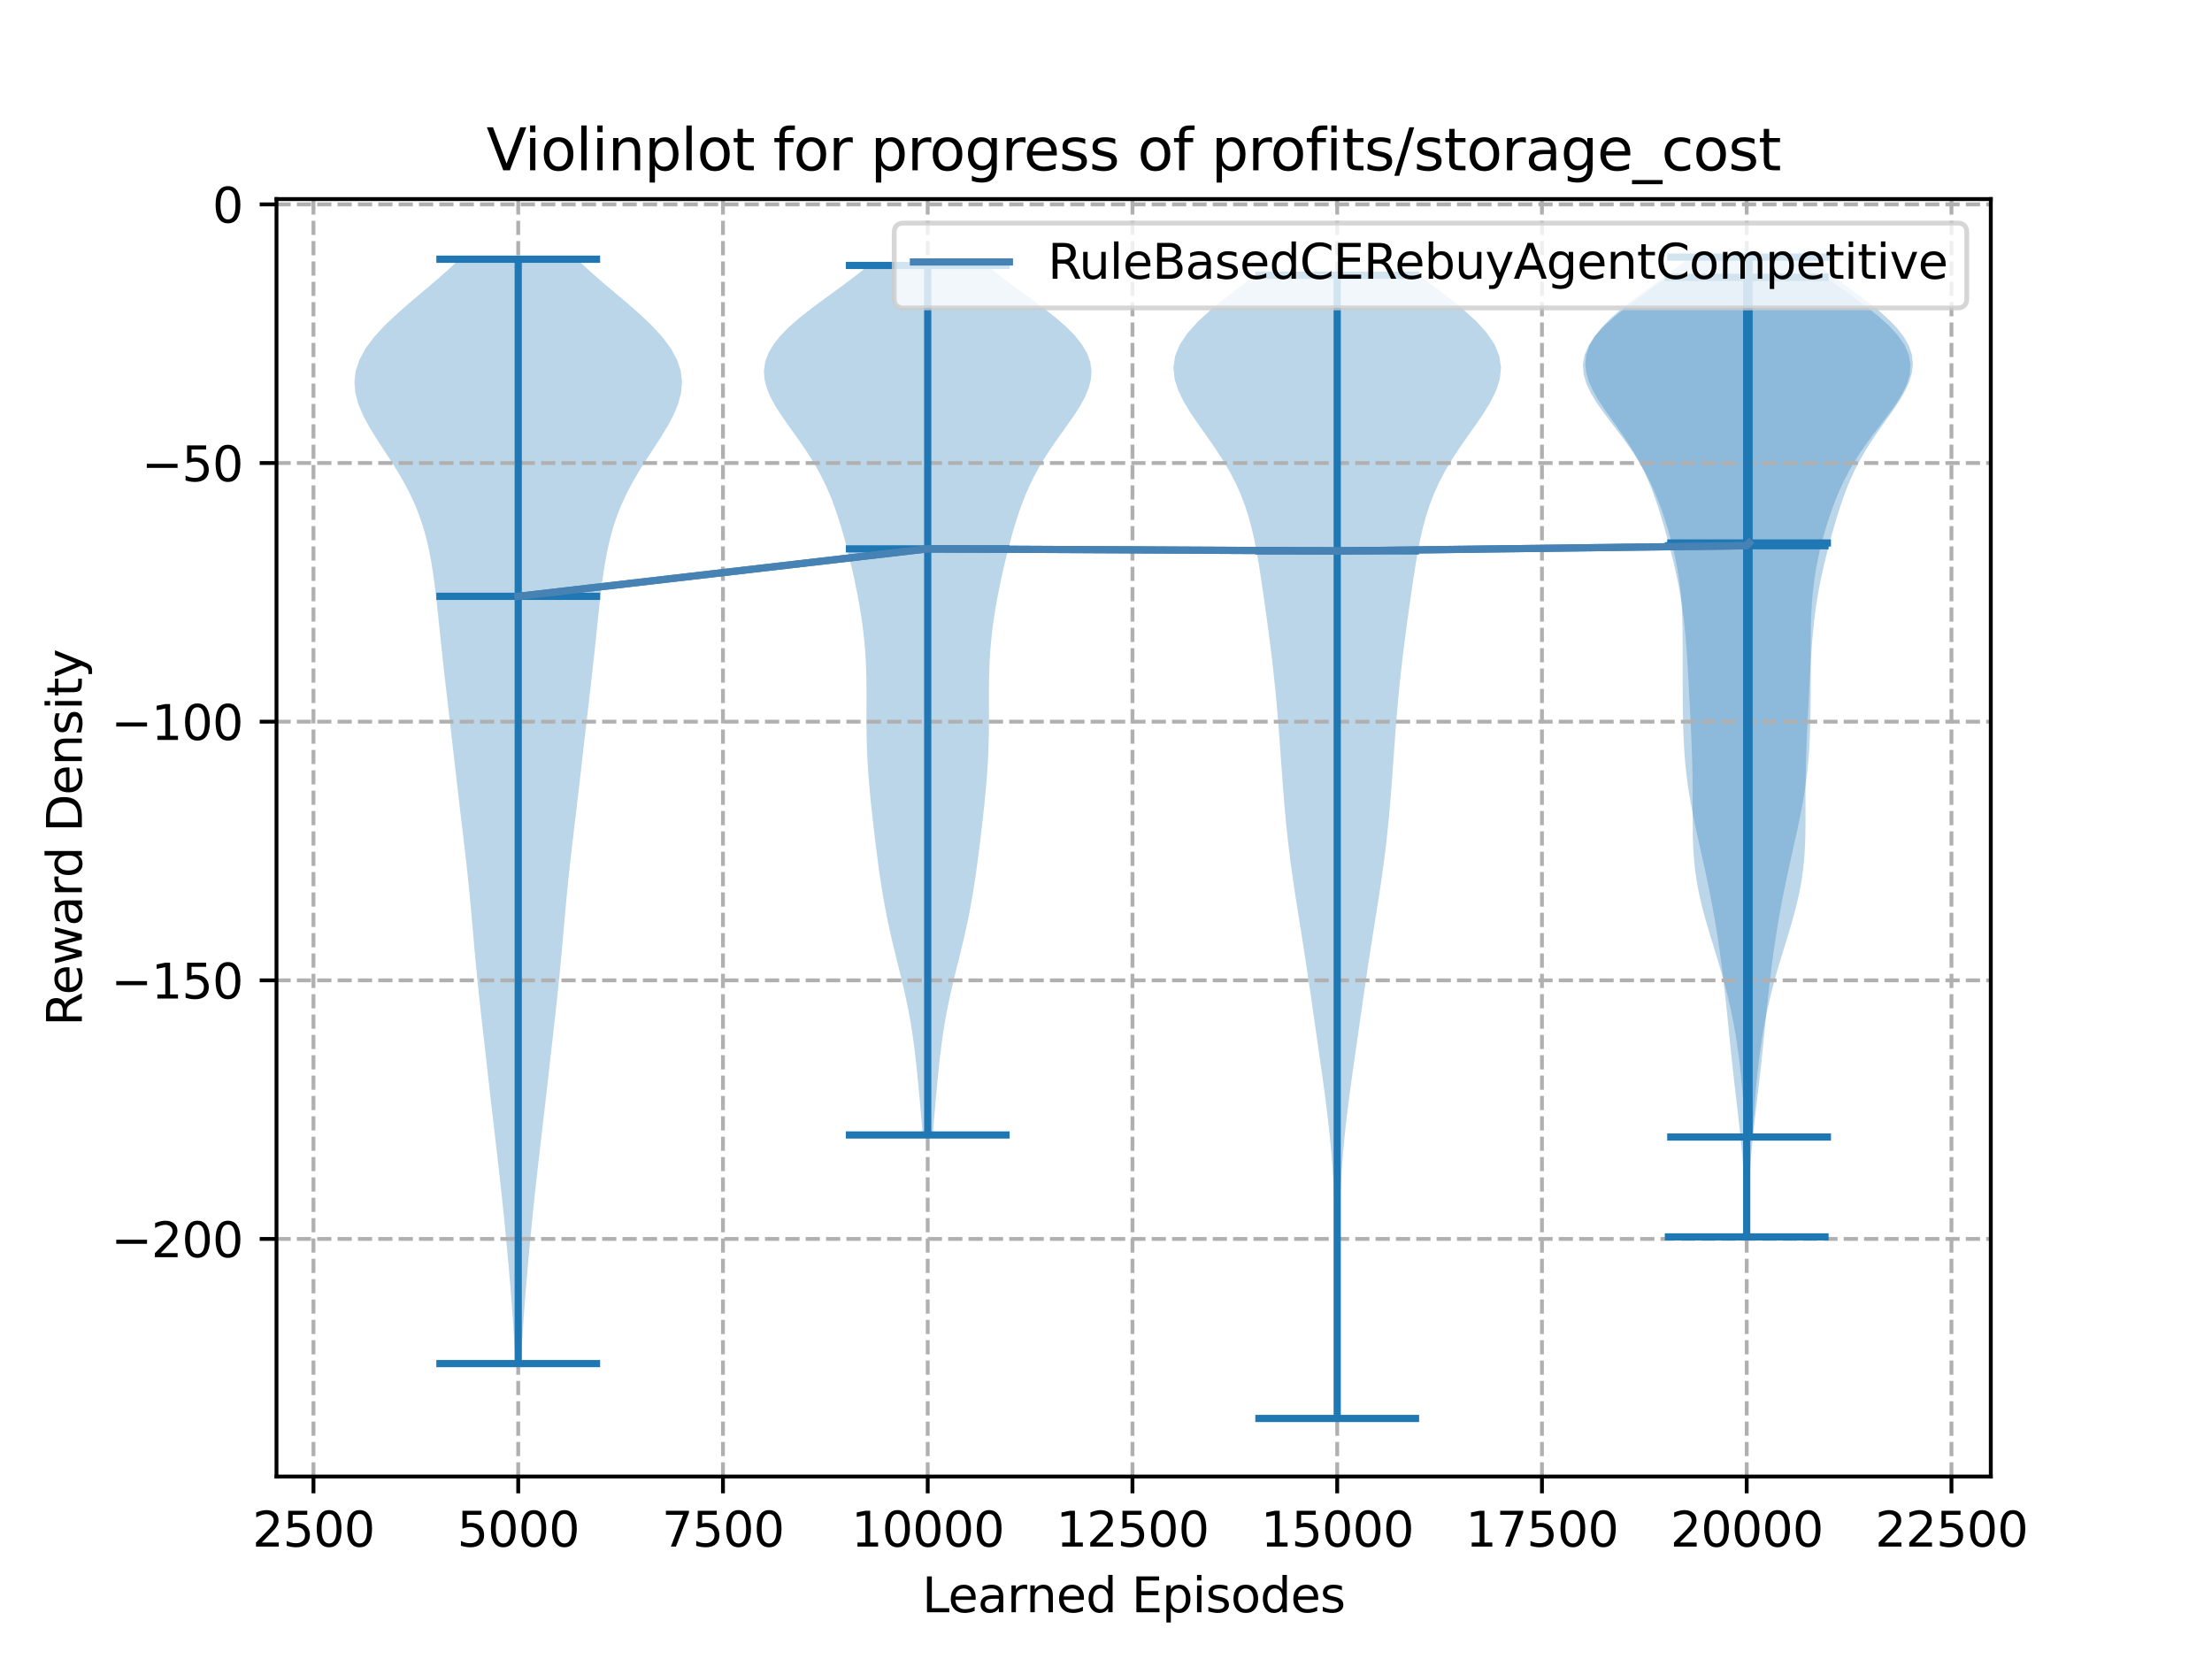 <?xml version="1.0" encoding="utf-8" standalone="no"?>
<!DOCTYPE svg PUBLIC "-//W3C//DTD SVG 1.1//EN"
  "http://www.w3.org/Graphics/SVG/1.1/DTD/svg11.dtd">
<svg xmlns:xlink="http://www.w3.org/1999/xlink" width="460.8pt" height="345.6pt" viewBox="0 0 460.8 345.6" xmlns="http://www.w3.org/2000/svg" version="1.1">
 <defs>
  <style type="text/css">*{stroke-linejoin: round; stroke-linecap: butt}</style>
 </defs>
 <g id="figure_1">
  <g id="patch_1">
   <path d="M 0 345.6 
L 460.8 345.6 
L 460.8 0 
L 0 0 
z
" style="fill: #ffffff"/>
  </g>
  <g id="axes_1">
   <g id="patch_2">
    <path d="M 57.6 307.584 
L 414.72 307.584 
L 414.72 41.472 
L 57.6 41.472 
z
" style="fill: #ffffff"/>
   </g>
   <g id="PolyCollection_1">
    <path d="M 108.546 284.065 
L 107.364 284.065 
L 107.252 281.742 
L 107.126 279.418 
L 106.986 277.094 
L 106.832 274.77 
L 106.665 272.446 
L 106.487 270.122 
L 106.298 267.798 
L 106.101 265.474 
L 105.897 263.15 
L 105.686 260.826 
L 105.469 258.503 
L 105.246 256.179 
L 105.016 253.855 
L 104.779 251.531 
L 104.535 249.207 
L 104.283 246.883 
L 104.024 244.559 
L 103.759 242.235 
L 103.49 239.911 
L 103.218 237.587 
L 102.946 235.264 
L 102.676 232.94 
L 102.407 230.616 
L 102.141 228.292 
L 101.876 225.968 
L 101.613 223.644 
L 101.351 221.32 
L 101.088 218.996 
L 100.825 216.672 
L 100.562 214.348 
L 100.3 212.024 
L 100.042 209.701 
L 99.791 207.377 
L 99.547 205.053 
L 99.314 202.729 
L 99.09 200.405 
L 98.876 198.081 
L 98.669 195.757 
L 98.465 193.433 
L 98.261 191.109 
L 98.052 188.785 
L 97.834 186.462 
L 97.605 184.138 
L 97.363 181.814 
L 97.108 179.49 
L 96.844 177.166 
L 96.572 174.842 
L 96.295 172.518 
L 96.018 170.194 
L 95.741 167.87 
L 95.468 165.546 
L 95.198 163.223 
L 94.931 160.899 
L 94.665 158.575 
L 94.399 156.251 
L 94.133 153.927 
L 93.864 151.603 
L 93.594 149.279 
L 93.322 146.955 
L 93.052 144.631 
L 92.785 142.307 
L 92.522 139.983 
L 92.265 137.66 
L 92.014 135.336 
L 91.768 133.012 
L 91.526 130.688 
L 91.284 128.364 
L 91.035 126.04 
L 90.772 123.716 
L 90.484 121.392 
L 90.159 119.068 
L 89.781 116.744 
L 89.332 114.421 
L 88.792 112.097 
L 88.142 109.773 
L 87.363 107.449 
L 86.439 105.125 
L 85.363 102.801 
L 84.138 100.477 
L 82.779 98.153 
L 81.317 95.829 
L 79.801 93.505 
L 78.294 91.181 
L 76.876 88.858 
L 75.634 86.534 
L 74.658 84.21 
L 74.034 81.886 
L 73.833 79.562 
L 74.107 77.238 
L 74.881 74.914 
L 76.149 72.59 
L 77.877 70.266 
L 79.999 67.942 
L 82.431 65.619 
L 85.073 63.295 
L 87.818 60.971 
L 90.564 58.647 
L 93.217 56.323 
L 95.702 53.999 
L 120.207 53.999 
L 120.207 53.999 
L 122.692 56.323 
L 125.346 58.647 
L 128.091 60.971 
L 130.837 63.295 
L 133.478 65.619 
L 135.91 67.942 
L 138.033 70.266 
L 139.76 72.59 
L 141.029 74.914 
L 141.803 77.238 
L 142.077 79.562 
L 141.876 81.886 
L 141.252 84.21 
L 140.276 86.534 
L 139.033 88.858 
L 137.615 91.181 
L 136.109 93.505 
L 134.593 95.829 
L 133.131 98.153 
L 131.771 100.477 
L 130.546 102.801 
L 129.471 105.125 
L 128.547 107.449 
L 127.768 109.773 
L 127.117 112.097 
L 126.578 114.421 
L 126.129 116.744 
L 125.751 119.068 
L 125.426 121.392 
L 125.138 123.716 
L 124.875 126.04 
L 124.626 128.364 
L 124.383 130.688 
L 124.141 133.012 
L 123.896 135.336 
L 123.645 137.66 
L 123.388 139.983 
L 123.125 142.307 
L 122.857 144.631 
L 122.587 146.955 
L 122.316 149.279 
L 122.046 151.603 
L 121.777 153.927 
L 121.51 156.251 
L 121.245 158.575 
L 120.979 160.899 
L 120.712 163.223 
L 120.442 165.546 
L 120.168 167.87 
L 119.892 170.194 
L 119.614 172.518 
L 119.338 174.842 
L 119.066 177.166 
L 118.801 179.49 
L 118.547 181.814 
L 118.305 184.138 
L 118.076 186.462 
L 117.858 188.785 
L 117.649 191.109 
L 117.444 193.433 
L 117.241 195.757 
L 117.034 198.081 
L 116.82 200.405 
L 116.596 202.729 
L 116.362 205.053 
L 116.119 207.377 
L 115.867 209.701 
L 115.609 212.024 
L 115.348 214.348 
L 115.085 216.672 
L 114.822 218.996 
L 114.559 221.32 
L 114.296 223.644 
L 114.033 225.968 
L 113.769 228.292 
L 113.503 230.616 
L 113.234 232.94 
L 112.963 235.264 
L 112.691 237.587 
L 112.42 239.911 
L 112.151 242.235 
L 111.886 244.559 
L 111.627 246.883 
L 111.375 249.207 
L 111.13 251.531 
L 110.893 253.855 
L 110.663 256.179 
L 110.44 258.503 
L 110.223 260.826 
L 110.012 263.15 
L 109.808 265.474 
L 109.611 267.798 
L 109.423 270.122 
L 109.244 272.446 
L 109.078 274.77 
L 108.923 277.094 
L 108.783 279.418 
L 108.657 281.742 
L 108.546 284.065 
z
" clip-path="url(#pd63552c917)" style="fill: #1f77b4; fill-opacity: 0.3"/>
   </g>
   <g id="PolyCollection_2">
    <path d="M 194.314 236.436 
L 192.207 236.436 
L 192.061 234.606 
L 191.909 232.776 
L 191.752 230.947 
L 191.59 229.117 
L 191.423 227.287 
L 191.251 225.457 
L 191.07 223.628 
L 190.88 221.798 
L 190.675 219.968 
L 190.452 218.138 
L 190.207 216.309 
L 189.935 214.479 
L 189.634 212.649 
L 189.301 210.82 
L 188.936 208.99 
L 188.542 207.16 
L 188.123 205.33 
L 187.684 203.501 
L 187.233 201.671 
L 186.778 199.841 
L 186.327 198.011 
L 185.887 196.182 
L 185.465 194.352 
L 185.064 192.522 
L 184.688 190.692 
L 184.337 188.863 
L 184.011 187.033 
L 183.707 185.203 
L 183.424 183.374 
L 183.157 181.544 
L 182.905 179.714 
L 182.664 177.884 
L 182.433 176.055 
L 182.209 174.225 
L 181.992 172.395 
L 181.783 170.565 
L 181.582 168.736 
L 181.391 166.906 
L 181.212 165.076 
L 181.049 163.246 
L 180.904 161.417 
L 180.78 159.587 
L 180.678 157.757 
L 180.601 155.928 
L 180.548 154.098 
L 180.516 152.268 
L 180.502 150.438 
L 180.501 148.609 
L 180.506 146.779 
L 180.51 144.949 
L 180.504 143.119 
L 180.48 141.29 
L 180.432 139.46 
L 180.354 137.63 
L 180.242 135.8 
L 180.092 133.971 
L 179.905 132.141 
L 179.68 130.311 
L 179.419 128.482 
L 179.124 126.652 
L 178.8 124.822 
L 178.447 122.992 
L 178.071 121.163 
L 177.672 119.333 
L 177.252 117.503 
L 176.811 115.673 
L 176.348 113.844 
L 175.859 112.014 
L 175.34 110.184 
L 174.784 108.354 
L 174.18 106.525 
L 173.52 104.695 
L 172.79 102.865 
L 171.981 101.035 
L 171.081 99.206 
L 170.086 97.376 
L 168.993 95.546 
L 167.811 93.717 
L 166.555 91.887 
L 165.253 90.057 
L 163.945 88.227 
L 162.679 86.398 
L 161.513 84.568 
L 160.513 82.738 
L 159.744 80.908 
L 159.268 79.079 
L 159.138 77.249 
L 159.393 75.419 
L 160.055 73.589 
L 161.124 71.76 
L 162.58 69.93 
L 164.383 68.1 
L 166.476 66.271 
L 168.786 64.441 
L 171.238 62.611 
L 173.749 60.781 
L 176.245 58.952 
L 178.655 57.122 
L 180.924 55.292 
L 205.596 55.292 
L 205.596 55.292 
L 207.865 57.122 
L 210.276 58.952 
L 212.771 60.781 
L 215.282 62.611 
L 217.734 64.441 
L 220.044 66.271 
L 222.137 68.1 
L 223.94 69.93 
L 225.396 71.76 
L 226.465 73.589 
L 227.127 75.419 
L 227.382 77.249 
L 227.252 79.079 
L 226.776 80.908 
L 226.007 82.738 
L 225.007 84.568 
L 223.841 86.398 
L 222.575 88.227 
L 221.267 90.057 
L 219.965 91.887 
L 218.709 93.717 
L 217.527 95.546 
L 216.434 97.376 
L 215.439 99.206 
L 214.539 101.035 
L 213.73 102.865 
L 213 104.695 
L 212.34 106.525 
L 211.736 108.354 
L 211.18 110.184 
L 210.661 112.014 
L 210.172 113.844 
L 209.709 115.673 
L 209.268 117.503 
L 208.848 119.333 
L 208.449 121.163 
L 208.073 122.992 
L 207.721 124.822 
L 207.396 126.652 
L 207.101 128.482 
L 206.841 130.311 
L 206.615 132.141 
L 206.428 133.971 
L 206.278 135.8 
L 206.166 137.63 
L 206.088 139.46 
L 206.04 141.29 
L 206.016 143.119 
L 206.01 144.949 
L 206.014 146.779 
L 206.019 148.609 
L 206.018 150.438 
L 206.004 152.268 
L 205.972 154.098 
L 205.919 155.928 
L 205.842 157.757 
L 205.74 159.587 
L 205.616 161.417 
L 205.471 163.246 
L 205.308 165.076 
L 205.129 166.906 
L 204.938 168.736 
L 204.737 170.565 
L 204.528 172.395 
L 204.311 174.225 
L 204.087 176.055 
L 203.856 177.884 
L 203.615 179.714 
L 203.363 181.544 
L 203.096 183.374 
L 202.813 185.203 
L 202.509 187.033 
L 202.183 188.863 
L 201.832 190.692 
L 201.456 192.522 
L 201.055 194.352 
L 200.633 196.182 
L 200.193 198.011 
L 199.742 199.841 
L 199.287 201.671 
L 198.836 203.501 
L 198.397 205.33 
L 197.978 207.16 
L 197.584 208.99 
L 197.219 210.82 
L 196.886 212.649 
L 196.585 214.479 
L 196.313 216.309 
L 196.068 218.138 
L 195.845 219.968 
L 195.64 221.798 
L 195.45 223.628 
L 195.269 225.457 
L 195.097 227.287 
L 194.93 229.117 
L 194.768 230.947 
L 194.611 232.776 
L 194.459 234.606 
L 194.314 236.436 
z
" clip-path="url(#pd63552c917)" style="fill: #1f77b4; fill-opacity: 0.3"/>
   </g>
   <g id="PolyCollection_3">
    <path d="M 278.743 295.488 
L 278.388 295.488 
L 278.386 293.082 
L 278.388 290.677 
L 278.392 288.271 
L 278.397 285.866 
L 278.401 283.46 
L 278.402 281.055 
L 278.4 278.649 
L 278.394 276.244 
L 278.383 273.838 
L 278.367 271.433 
L 278.348 269.027 
L 278.324 266.622 
L 278.296 264.216 
L 278.262 261.81 
L 278.222 259.405 
L 278.174 256.999 
L 278.114 254.594 
L 278.039 252.188 
L 277.947 249.783 
L 277.833 247.377 
L 277.695 244.972 
L 277.531 242.566 
L 277.34 240.161 
L 277.121 237.755 
L 276.875 235.35 
L 276.604 232.944 
L 276.312 230.538 
L 276.002 228.133 
L 275.677 225.727 
L 275.343 223.322 
L 275.003 220.916 
L 274.658 218.511 
L 274.313 216.105 
L 273.967 213.7 
L 273.621 211.294 
L 273.275 208.889 
L 272.926 206.483 
L 272.574 204.077 
L 272.216 201.672 
L 271.85 199.266 
L 271.478 196.861 
L 271.098 194.455 
L 270.714 192.05 
L 270.33 189.644 
L 269.951 187.239 
L 269.583 184.833 
L 269.23 182.428 
L 268.898 180.022 
L 268.59 177.617 
L 268.306 175.211 
L 268.047 172.805 
L 267.81 170.4 
L 267.594 167.994 
L 267.394 165.589 
L 267.208 163.183 
L 267.031 160.778 
L 266.859 158.372 
L 266.687 155.967 
L 266.511 153.561 
L 266.328 151.156 
L 266.132 148.75 
L 265.922 146.345 
L 265.695 143.939 
L 265.45 141.533 
L 265.187 139.128 
L 264.905 136.722 
L 264.608 134.317 
L 264.296 131.911 
L 263.972 129.506 
L 263.64 127.1 
L 263.301 124.695 
L 262.953 122.289 
L 262.594 119.884 
L 262.215 117.478 
L 261.802 115.073 
L 261.337 112.667 
L 260.798 110.261 
L 260.159 107.856 
L 259.396 105.45 
L 258.484 103.045 
L 257.405 100.639 
L 256.152 98.234 
L 254.73 95.828 
L 253.16 93.423 
L 251.488 91.017 
L 249.783 88.612 
L 248.135 86.206 
L 246.656 83.801 
L 245.469 81.395 
L 244.695 78.989 
L 244.443 76.584 
L 244.791 74.178 
L 245.776 71.773 
L 247.389 69.367 
L 249.567 66.962 
L 252.206 64.556 
L 255.17 62.151 
L 258.302 59.745 
L 261.449 57.34 
L 295.682 57.34 
L 295.682 57.34 
L 298.829 59.745 
L 301.961 62.151 
L 304.924 64.556 
L 307.563 66.962 
L 309.742 69.367 
L 311.354 71.773 
L 312.339 74.178 
L 312.687 76.584 
L 312.435 78.989 
L 311.661 81.395 
L 310.474 83.801 
L 308.995 86.206 
L 307.348 88.612 
L 305.642 91.017 
L 303.97 93.423 
L 302.401 95.828 
L 300.978 98.234 
L 299.725 100.639 
L 298.647 103.045 
L 297.735 105.45 
L 296.971 107.856 
L 296.333 110.261 
L 295.794 112.667 
L 295.329 115.073 
L 294.916 117.478 
L 294.536 119.884 
L 294.177 122.289 
L 293.83 124.695 
L 293.49 127.1 
L 293.158 129.506 
L 292.835 131.911 
L 292.523 134.317 
L 292.225 136.722 
L 291.944 139.128 
L 291.68 141.533 
L 291.435 143.939 
L 291.208 146.345 
L 290.998 148.75 
L 290.803 151.156 
L 290.619 153.561 
L 290.443 155.967 
L 290.272 158.372 
L 290.1 160.778 
L 289.922 163.183 
L 289.736 165.589 
L 289.537 167.994 
L 289.32 170.4 
L 289.084 172.805 
L 288.824 175.211 
L 288.541 177.617 
L 288.232 180.022 
L 287.9 182.428 
L 287.548 184.833 
L 287.179 187.239 
L 286.8 189.644 
L 286.416 192.05 
L 286.032 194.455 
L 285.653 196.861 
L 285.28 199.266 
L 284.915 201.672 
L 284.557 204.077 
L 284.204 206.483 
L 283.856 208.889 
L 283.509 211.294 
L 283.163 213.7 
L 282.818 216.105 
L 282.472 218.511 
L 282.128 220.916 
L 281.787 223.322 
L 281.453 225.727 
L 281.129 228.133 
L 280.819 230.538 
L 280.526 232.944 
L 280.256 235.35 
L 280.01 237.755 
L 279.791 240.161 
L 279.599 242.566 
L 279.435 244.972 
L 279.298 247.377 
L 279.184 249.783 
L 279.091 252.188 
L 279.017 254.594 
L 278.957 256.999 
L 278.908 259.405 
L 278.868 261.81 
L 278.835 264.216 
L 278.807 266.622 
L 278.783 269.027 
L 278.763 271.433 
L 278.748 273.838 
L 278.737 276.244 
L 278.73 278.649 
L 278.728 281.055 
L 278.73 283.46 
L 278.734 285.866 
L 278.739 288.271 
L 278.743 290.677 
L 278.744 293.082 
L 278.743 295.488 
z
" clip-path="url(#pd63552c917)" style="fill: #1f77b4; fill-opacity: 0.3"/>
   </g>
   <g id="PolyCollection_4">
    <path d="M 364.109 257.664 
L 363.632 257.664 
L 363.601 255.645 
L 363.563 253.626 
L 363.514 251.607 
L 363.451 249.588 
L 363.371 247.569 
L 363.271 245.55 
L 363.148 243.531 
L 363.001 241.511 
L 362.832 239.492 
L 362.641 237.473 
L 362.432 235.454 
L 362.208 233.435 
L 361.976 231.416 
L 361.738 229.397 
L 361.501 227.377 
L 361.268 225.358 
L 361.041 223.339 
L 360.821 221.32 
L 360.609 219.301 
L 360.402 217.282 
L 360.198 215.263 
L 359.995 213.244 
L 359.79 211.224 
L 359.58 209.205 
L 359.362 207.186 
L 359.135 205.167 
L 358.896 203.148 
L 358.643 201.129 
L 358.376 199.11 
L 358.091 197.091 
L 357.788 195.071 
L 357.465 193.052 
L 357.122 191.033 
L 356.758 189.014 
L 356.374 186.995 
L 355.971 184.976 
L 355.551 182.957 
L 355.117 180.938 
L 354.671 178.918 
L 354.22 176.899 
L 353.77 174.88 
L 353.327 172.861 
L 352.899 170.842 
L 352.494 168.823 
L 352.121 166.804 
L 351.786 164.784 
L 351.493 162.765 
L 351.247 160.746 
L 351.046 158.727 
L 350.889 156.708 
L 350.77 154.689 
L 350.684 152.67 
L 350.624 150.651 
L 350.583 148.631 
L 350.556 146.612 
L 350.539 144.593 
L 350.53 142.574 
L 350.526 140.555 
L 350.526 138.536 
L 350.528 136.517 
L 350.526 134.498 
L 350.515 132.478 
L 350.487 130.459 
L 350.431 128.44 
L 350.336 126.421 
L 350.193 124.402 
L 349.992 122.383 
L 349.729 120.364 
L 349.401 118.345 
L 349.007 116.325 
L 348.552 114.306 
L 348.038 112.287 
L 347.467 110.268 
L 346.84 108.249 
L 346.152 106.23 
L 345.395 104.211 
L 344.556 102.191 
L 343.62 100.172 
L 342.573 98.153 
L 341.402 96.134 
L 340.107 94.115 
L 338.695 92.096 
L 337.195 90.077 
L 335.649 88.058 
L 334.121 86.038 
L 332.69 84.019 
L 331.446 82 
L 330.484 79.981 
L 329.893 77.962 
L 329.748 75.943 
L 330.103 73.924 
L 330.978 71.905 
L 332.365 69.885 
L 334.219 67.866 
L 336.468 65.847 
L 339.015 63.828 
L 341.752 61.809 
L 344.566 59.79 
L 347.349 57.771 
L 380.392 57.771 
L 380.392 57.771 
L 383.175 59.79 
L 385.988 61.809 
L 388.725 63.828 
L 391.273 65.847 
L 393.522 67.866 
L 395.376 69.885 
L 396.763 71.905 
L 397.638 73.924 
L 397.993 75.943 
L 397.848 77.962 
L 397.257 79.981 
L 396.295 82 
L 395.051 84.019 
L 393.62 86.038 
L 392.092 88.058 
L 390.546 90.077 
L 389.045 92.096 
L 387.634 94.115 
L 386.339 96.134 
L 385.168 98.153 
L 384.121 100.172 
L 383.185 102.191 
L 382.346 104.211 
L 381.589 106.23 
L 380.901 108.249 
L 380.274 110.268 
L 379.703 112.287 
L 379.189 114.306 
L 378.733 116.325 
L 378.34 118.345 
L 378.012 120.364 
L 377.748 122.383 
L 377.548 124.402 
L 377.405 126.421 
L 377.31 128.44 
L 377.254 130.459 
L 377.225 132.478 
L 377.215 134.498 
L 377.213 136.517 
L 377.215 138.536 
L 377.215 140.555 
L 377.211 142.574 
L 377.202 144.593 
L 377.185 146.612 
L 377.158 148.631 
L 377.117 150.651 
L 377.057 152.67 
L 376.971 154.689 
L 376.852 156.708 
L 376.695 158.727 
L 376.494 160.746 
L 376.247 162.765 
L 375.955 164.784 
L 375.62 166.804 
L 375.246 168.823 
L 374.842 170.842 
L 374.414 172.861 
L 373.971 174.88 
L 373.52 176.899 
L 373.069 178.918 
L 372.624 180.938 
L 372.19 182.957 
L 371.769 184.976 
L 371.366 186.995 
L 370.983 189.014 
L 370.619 191.033 
L 370.276 193.052 
L 369.953 195.071 
L 369.65 197.091 
L 369.365 199.11 
L 369.097 201.129 
L 368.845 203.148 
L 368.606 205.167 
L 368.378 207.186 
L 368.161 209.205 
L 367.951 211.224 
L 367.746 213.244 
L 367.543 215.263 
L 367.339 217.282 
L 367.132 219.301 
L 366.92 221.32 
L 366.7 223.339 
L 366.473 225.358 
L 366.239 227.377 
L 366.002 229.397 
L 365.765 231.416 
L 365.533 233.435 
L 365.309 235.454 
L 365.1 237.473 
L 364.909 239.492 
L 364.74 241.511 
L 364.593 243.531 
L 364.47 245.55 
L 364.37 247.569 
L 364.289 249.588 
L 364.227 251.607 
L 364.178 253.626 
L 364.14 255.645 
L 364.109 257.664 
z
" clip-path="url(#pd63552c917)" style="fill: #1f77b4; fill-opacity: 0.3"/>
   </g>
   <g id="PolyCollection_5">
    <path d="M 365.114 236.867 
L 363.617 236.867 
L 363.513 235.015 
L 363.401 233.164 
L 363.279 231.312 
L 363.145 229.461 
L 362.997 227.609 
L 362.834 225.758 
L 362.654 223.906 
L 362.452 222.055 
L 362.229 220.203 
L 361.98 218.352 
L 361.703 216.5 
L 361.397 214.649 
L 361.059 212.797 
L 360.689 210.946 
L 360.284 209.094 
L 359.845 207.243 
L 359.373 205.391 
L 358.87 203.54 
L 358.34 201.688 
L 357.788 199.837 
L 357.223 197.985 
L 356.652 196.134 
L 356.087 194.282 
L 355.538 192.431 
L 355.016 190.579 
L 354.532 188.728 
L 354.096 186.876 
L 353.716 185.025 
L 353.395 183.173 
L 353.136 181.322 
L 352.937 179.47 
L 352.793 177.619 
L 352.697 175.767 
L 352.641 173.916 
L 352.613 172.064 
L 352.605 170.213 
L 352.605 168.361 
L 352.606 166.51 
L 352.602 164.658 
L 352.588 162.807 
L 352.561 160.955 
L 352.52 159.104 
L 352.466 157.252 
L 352.4 155.401 
L 352.324 153.549 
L 352.241 151.698 
L 352.153 149.846 
L 352.061 147.995 
L 351.966 146.143 
L 351.87 144.292 
L 351.772 142.44 
L 351.672 140.589 
L 351.566 138.737 
L 351.452 136.886 
L 351.325 135.034 
L 351.181 133.183 
L 351.015 131.331 
L 350.821 129.48 
L 350.595 127.628 
L 350.333 125.777 
L 350.033 123.925 
L 349.696 122.074 
L 349.321 120.222 
L 348.914 118.371 
L 348.475 116.519 
L 348.011 114.668 
L 347.524 112.816 
L 347.015 110.965 
L 346.484 109.113 
L 345.926 107.262 
L 345.335 105.41 
L 344.699 103.559 
L 344.005 101.707 
L 343.24 99.856 
L 342.389 98.004 
L 341.442 96.153 
L 340.392 94.301 
L 339.243 92.45 
L 338.007 90.598 
L 336.709 88.747 
L 335.387 86.895 
L 334.09 85.044 
L 332.879 83.192 
L 331.821 81.341 
L 330.986 79.489 
L 330.441 77.638 
L 330.243 75.786 
L 330.437 73.935 
L 331.047 72.083 
L 332.078 70.232 
L 333.51 68.38 
L 335.303 66.529 
L 337.398 64.677 
L 339.723 62.826 
L 342.196 60.974 
L 344.735 59.123 
L 347.259 57.271 
L 349.698 55.42 
L 351.992 53.568 
L 376.738 53.568 
L 376.738 53.568 
L 379.032 55.42 
L 381.471 57.271 
L 383.996 59.123 
L 386.534 60.974 
L 389.008 62.826 
L 391.332 64.677 
L 393.428 66.529 
L 395.221 68.38 
L 396.653 70.232 
L 397.683 72.083 
L 398.294 73.935 
L 398.487 75.786 
L 398.29 77.638 
L 397.744 79.489 
L 396.909 81.341 
L 395.851 83.192 
L 394.64 85.044 
L 393.344 86.895 
L 392.021 88.747 
L 390.723 90.598 
L 389.487 92.45 
L 388.338 94.301 
L 387.289 96.153 
L 386.341 98.004 
L 385.49 99.856 
L 384.725 101.707 
L 384.031 103.559 
L 383.396 105.41 
L 382.804 107.262 
L 382.246 109.113 
L 381.715 110.965 
L 381.206 112.816 
L 380.719 114.668 
L 380.255 116.519 
L 379.817 118.371 
L 379.409 120.222 
L 379.035 122.074 
L 378.697 123.925 
L 378.398 125.777 
L 378.136 127.628 
L 377.91 129.48 
L 377.716 131.331 
L 377.549 133.183 
L 377.405 135.034 
L 377.279 136.886 
L 377.165 138.737 
L 377.059 140.589 
L 376.958 142.44 
L 376.86 144.292 
L 376.764 146.143 
L 376.67 147.995 
L 376.578 149.846 
L 376.489 151.698 
L 376.406 153.549 
L 376.33 155.401 
L 376.265 157.252 
L 376.211 159.104 
L 376.17 160.955 
L 376.143 162.807 
L 376.128 164.658 
L 376.124 166.51 
L 376.125 168.361 
L 376.126 170.213 
L 376.117 172.064 
L 376.09 173.916 
L 376.033 175.767 
L 375.937 177.619 
L 375.794 179.47 
L 375.594 181.322 
L 375.335 183.173 
L 375.015 185.025 
L 374.634 186.876 
L 374.198 188.728 
L 373.715 190.579 
L 373.193 192.431 
L 372.644 194.282 
L 372.078 196.134 
L 371.507 197.985 
L 370.942 199.837 
L 370.391 201.688 
L 369.861 203.54 
L 369.358 205.391 
L 368.886 207.243 
L 368.447 209.094 
L 368.042 210.946 
L 367.671 212.797 
L 367.333 214.649 
L 367.027 216.5 
L 366.751 218.352 
L 366.502 220.203 
L 366.278 222.055 
L 366.077 223.906 
L 365.896 225.758 
L 365.733 227.609 
L 365.586 229.461 
L 365.452 231.312 
L 365.329 233.164 
L 365.217 235.015 
L 365.114 236.867 
z
" clip-path="url(#pd63552c917)" style="fill: #1f77b4; fill-opacity: 0.3"/>
   </g>
   <g id="matplotlib.axis_1">
    <g id="xtick_1">
     <g id="line2d_1">
      <path d="M 65.302 307.584 
L 65.302 41.472 
" clip-path="url(#pd63552c917)" style="fill: none; stroke-dasharray: 2.96,1.28; stroke-dashoffset: 0; stroke: #b0b0b0; stroke-width: 0.8"/>
     </g>
     <g id="line2d_2">
      <defs>
       <path id="mf993f7fc72" d="M 0 0 
L 0 3.5 
" style="stroke: #000000; stroke-width: 0.8"/>
      </defs>
      <g>
       <use xlink:href="#mf993f7fc72" x="65.302" y="307.584" style="stroke: #000000; stroke-width: 0.8"/>
      </g>
     </g>
     <g id="text_1">
      <!-- 2500 -->
      <g transform="translate(52.577 322.182)scale(0.1 -0.1)">
       <defs>
        <path id="DejaVuSans-32" d="M 1228 531 
L 3431 531 
L 3431 0 
L 469 0 
L 469 531 
Q 828 903 1448 1529 
Q 2069 2156 2228 2338 
Q 2531 2678 2651 2914 
Q 2772 3150 2772 3378 
Q 2772 3750 2511 3984 
Q 2250 4219 1831 4219 
Q 1534 4219 1204 4116 
Q 875 4013 500 3803 
L 500 4441 
Q 881 4594 1212 4672 
Q 1544 4750 1819 4750 
Q 2544 4750 2975 4387 
Q 3406 4025 3406 3419 
Q 3406 3131 3298 2873 
Q 3191 2616 2906 2266 
Q 2828 2175 2409 1742 
Q 1991 1309 1228 531 
z
" transform="scale(0.016)"/>
        <path id="DejaVuSans-35" d="M 691 4666 
L 3169 4666 
L 3169 4134 
L 1269 4134 
L 1269 2991 
Q 1406 3038 1543 3061 
Q 1681 3084 1819 3084 
Q 2600 3084 3056 2656 
Q 3513 2228 3513 1497 
Q 3513 744 3044 326 
Q 2575 -91 1722 -91 
Q 1428 -91 1123 -41 
Q 819 9 494 109 
L 494 744 
Q 775 591 1075 516 
Q 1375 441 1709 441 
Q 2250 441 2565 725 
Q 2881 1009 2881 1497 
Q 2881 1984 2565 2268 
Q 2250 2553 1709 2553 
Q 1456 2553 1204 2497 
Q 953 2441 691 2322 
L 691 4666 
z
" transform="scale(0.016)"/>
        <path id="DejaVuSans-30" d="M 2034 4250 
Q 1547 4250 1301 3770 
Q 1056 3291 1056 2328 
Q 1056 1369 1301 889 
Q 1547 409 2034 409 
Q 2525 409 2770 889 
Q 3016 1369 3016 2328 
Q 3016 3291 2770 3770 
Q 2525 4250 2034 4250 
z
M 2034 4750 
Q 2819 4750 3233 4129 
Q 3647 3509 3647 2328 
Q 3647 1150 3233 529 
Q 2819 -91 2034 -91 
Q 1250 -91 836 529 
Q 422 1150 422 2328 
Q 422 3509 836 4129 
Q 1250 4750 2034 4750 
z
" transform="scale(0.016)"/>
       </defs>
       <use xlink:href="#DejaVuSans-32"/>
       <use xlink:href="#DejaVuSans-35" x="63.623"/>
       <use xlink:href="#DejaVuSans-30" x="127.246"/>
       <use xlink:href="#DejaVuSans-30" x="190.869"/>
      </g>
     </g>
    </g>
    <g id="xtick_2">
     <g id="line2d_3">
      <path d="M 107.955 307.584 
L 107.955 41.472 
" clip-path="url(#pd63552c917)" style="fill: none; stroke-dasharray: 2.96,1.28; stroke-dashoffset: 0; stroke: #b0b0b0; stroke-width: 0.8"/>
     </g>
     <g id="line2d_4">
      <g>
       <use xlink:href="#mf993f7fc72" x="107.955" y="307.584" style="stroke: #000000; stroke-width: 0.8"/>
      </g>
     </g>
     <g id="text_2">
      <!-- 5000 -->
      <g transform="translate(95.23 322.182)scale(0.1 -0.1)">
       <use xlink:href="#DejaVuSans-35"/>
       <use xlink:href="#DejaVuSans-30" x="63.623"/>
       <use xlink:href="#DejaVuSans-30" x="127.246"/>
       <use xlink:href="#DejaVuSans-30" x="190.869"/>
      </g>
     </g>
    </g>
    <g id="xtick_3">
     <g id="line2d_5">
      <path d="M 150.607 307.584 
L 150.607 41.472 
" clip-path="url(#pd63552c917)" style="fill: none; stroke-dasharray: 2.96,1.28; stroke-dashoffset: 0; stroke: #b0b0b0; stroke-width: 0.8"/>
     </g>
     <g id="line2d_6">
      <g>
       <use xlink:href="#mf993f7fc72" x="150.607" y="307.584" style="stroke: #000000; stroke-width: 0.8"/>
      </g>
     </g>
     <g id="text_3">
      <!-- 7500 -->
      <g transform="translate(137.882 322.182)scale(0.1 -0.1)">
       <defs>
        <path id="DejaVuSans-37" d="M 525 4666 
L 3525 4666 
L 3525 4397 
L 1831 0 
L 1172 0 
L 2766 4134 
L 525 4134 
L 525 4666 
z
" transform="scale(0.016)"/>
       </defs>
       <use xlink:href="#DejaVuSans-37"/>
       <use xlink:href="#DejaVuSans-35" x="63.623"/>
       <use xlink:href="#DejaVuSans-30" x="127.246"/>
       <use xlink:href="#DejaVuSans-30" x="190.869"/>
      </g>
     </g>
    </g>
    <g id="xtick_4">
     <g id="line2d_7">
      <path d="M 193.26 307.584 
L 193.26 41.472 
" clip-path="url(#pd63552c917)" style="fill: none; stroke-dasharray: 2.96,1.28; stroke-dashoffset: 0; stroke: #b0b0b0; stroke-width: 0.8"/>
     </g>
     <g id="line2d_8">
      <g>
       <use xlink:href="#mf993f7fc72" x="193.26" y="307.584" style="stroke: #000000; stroke-width: 0.8"/>
      </g>
     </g>
     <g id="text_4">
      <!-- 10000 -->
      <g transform="translate(177.354 322.182)scale(0.1 -0.1)">
       <defs>
        <path id="DejaVuSans-31" d="M 794 531 
L 1825 531 
L 1825 4091 
L 703 3866 
L 703 4441 
L 1819 4666 
L 2450 4666 
L 2450 531 
L 3481 531 
L 3481 0 
L 794 0 
L 794 531 
z
" transform="scale(0.016)"/>
       </defs>
       <use xlink:href="#DejaVuSans-31"/>
       <use xlink:href="#DejaVuSans-30" x="63.623"/>
       <use xlink:href="#DejaVuSans-30" x="127.246"/>
       <use xlink:href="#DejaVuSans-30" x="190.869"/>
       <use xlink:href="#DejaVuSans-30" x="254.492"/>
      </g>
     </g>
    </g>
    <g id="xtick_5">
     <g id="line2d_9">
      <path d="M 235.913 307.584 
L 235.913 41.472 
" clip-path="url(#pd63552c917)" style="fill: none; stroke-dasharray: 2.96,1.28; stroke-dashoffset: 0; stroke: #b0b0b0; stroke-width: 0.8"/>
     </g>
     <g id="line2d_10">
      <g>
       <use xlink:href="#mf993f7fc72" x="235.913" y="307.584" style="stroke: #000000; stroke-width: 0.8"/>
      </g>
     </g>
     <g id="text_5">
      <!-- 12500 -->
      <g transform="translate(220.006 322.182)scale(0.1 -0.1)">
       <use xlink:href="#DejaVuSans-31"/>
       <use xlink:href="#DejaVuSans-32" x="63.623"/>
       <use xlink:href="#DejaVuSans-35" x="127.246"/>
       <use xlink:href="#DejaVuSans-30" x="190.869"/>
       <use xlink:href="#DejaVuSans-30" x="254.492"/>
      </g>
     </g>
    </g>
    <g id="xtick_6">
     <g id="line2d_11">
      <path d="M 278.565 307.584 
L 278.565 41.472 
" clip-path="url(#pd63552c917)" style="fill: none; stroke-dasharray: 2.96,1.28; stroke-dashoffset: 0; stroke: #b0b0b0; stroke-width: 0.8"/>
     </g>
     <g id="line2d_12">
      <g>
       <use xlink:href="#mf993f7fc72" x="278.565" y="307.584" style="stroke: #000000; stroke-width: 0.8"/>
      </g>
     </g>
     <g id="text_6">
      <!-- 15000 -->
      <g transform="translate(262.659 322.182)scale(0.1 -0.1)">
       <use xlink:href="#DejaVuSans-31"/>
       <use xlink:href="#DejaVuSans-35" x="63.623"/>
       <use xlink:href="#DejaVuSans-30" x="127.246"/>
       <use xlink:href="#DejaVuSans-30" x="190.869"/>
       <use xlink:href="#DejaVuSans-30" x="254.492"/>
      </g>
     </g>
    </g>
    <g id="xtick_7">
     <g id="line2d_13">
      <path d="M 321.218 307.584 
L 321.218 41.472 
" clip-path="url(#pd63552c917)" style="fill: none; stroke-dasharray: 2.96,1.28; stroke-dashoffset: 0; stroke: #b0b0b0; stroke-width: 0.8"/>
     </g>
     <g id="line2d_14">
      <g>
       <use xlink:href="#mf993f7fc72" x="321.218" y="307.584" style="stroke: #000000; stroke-width: 0.8"/>
      </g>
     </g>
     <g id="text_7">
      <!-- 17500 -->
      <g transform="translate(305.312 322.182)scale(0.1 -0.1)">
       <use xlink:href="#DejaVuSans-31"/>
       <use xlink:href="#DejaVuSans-37" x="63.623"/>
       <use xlink:href="#DejaVuSans-35" x="127.246"/>
       <use xlink:href="#DejaVuSans-30" x="190.869"/>
       <use xlink:href="#DejaVuSans-30" x="254.492"/>
      </g>
     </g>
    </g>
    <g id="xtick_8">
     <g id="line2d_15">
      <path d="M 363.87 307.584 
L 363.87 41.472 
" clip-path="url(#pd63552c917)" style="fill: none; stroke-dasharray: 2.96,1.28; stroke-dashoffset: 0; stroke: #b0b0b0; stroke-width: 0.8"/>
     </g>
     <g id="line2d_16">
      <g>
       <use xlink:href="#mf993f7fc72" x="363.87" y="307.584" style="stroke: #000000; stroke-width: 0.8"/>
      </g>
     </g>
     <g id="text_8">
      <!-- 20000 -->
      <g transform="translate(347.964 322.182)scale(0.1 -0.1)">
       <use xlink:href="#DejaVuSans-32"/>
       <use xlink:href="#DejaVuSans-30" x="63.623"/>
       <use xlink:href="#DejaVuSans-30" x="127.246"/>
       <use xlink:href="#DejaVuSans-30" x="190.869"/>
       <use xlink:href="#DejaVuSans-30" x="254.492"/>
      </g>
     </g>
    </g>
    <g id="xtick_9">
     <g id="line2d_17">
      <path d="M 406.523 307.584 
L 406.523 41.472 
" clip-path="url(#pd63552c917)" style="fill: none; stroke-dasharray: 2.96,1.28; stroke-dashoffset: 0; stroke: #b0b0b0; stroke-width: 0.8"/>
     </g>
     <g id="line2d_18">
      <g>
       <use xlink:href="#mf993f7fc72" x="406.523" y="307.584" style="stroke: #000000; stroke-width: 0.8"/>
      </g>
     </g>
     <g id="text_9">
      <!-- 22500 -->
      <g transform="translate(390.617 322.182)scale(0.1 -0.1)">
       <use xlink:href="#DejaVuSans-32"/>
       <use xlink:href="#DejaVuSans-32" x="63.623"/>
       <use xlink:href="#DejaVuSans-35" x="127.246"/>
       <use xlink:href="#DejaVuSans-30" x="190.869"/>
       <use xlink:href="#DejaVuSans-30" x="254.492"/>
      </g>
     </g>
    </g>
    <g id="text_10">
     <!-- Learned Episodes -->
     <g transform="translate(192.102 335.861)scale(0.1 -0.1)">
      <defs>
       <path id="DejaVuSans-4c" d="M 628 4666 
L 1259 4666 
L 1259 531 
L 3531 531 
L 3531 0 
L 628 0 
L 628 4666 
z
" transform="scale(0.016)"/>
       <path id="DejaVuSans-65" d="M 3597 1894 
L 3597 1613 
L 953 1613 
Q 991 1019 1311 708 
Q 1631 397 2203 397 
Q 2534 397 2845 478 
Q 3156 559 3463 722 
L 3463 178 
Q 3153 47 2828 -22 
Q 2503 -91 2169 -91 
Q 1331 -91 842 396 
Q 353 884 353 1716 
Q 353 2575 817 3079 
Q 1281 3584 2069 3584 
Q 2775 3584 3186 3129 
Q 3597 2675 3597 1894 
z
M 3022 2063 
Q 3016 2534 2758 2815 
Q 2500 3097 2075 3097 
Q 1594 3097 1305 2825 
Q 1016 2553 972 2059 
L 3022 2063 
z
" transform="scale(0.016)"/>
       <path id="DejaVuSans-61" d="M 2194 1759 
Q 1497 1759 1228 1600 
Q 959 1441 959 1056 
Q 959 750 1161 570 
Q 1363 391 1709 391 
Q 2188 391 2477 730 
Q 2766 1069 2766 1631 
L 2766 1759 
L 2194 1759 
z
M 3341 1997 
L 3341 0 
L 2766 0 
L 2766 531 
Q 2569 213 2275 61 
Q 1981 -91 1556 -91 
Q 1019 -91 701 211 
Q 384 513 384 1019 
Q 384 1609 779 1909 
Q 1175 2209 1959 2209 
L 2766 2209 
L 2766 2266 
Q 2766 2663 2505 2880 
Q 2244 3097 1772 3097 
Q 1472 3097 1187 3025 
Q 903 2953 641 2809 
L 641 3341 
Q 956 3463 1253 3523 
Q 1550 3584 1831 3584 
Q 2591 3584 2966 3190 
Q 3341 2797 3341 1997 
z
" transform="scale(0.016)"/>
       <path id="DejaVuSans-72" d="M 2631 2963 
Q 2534 3019 2420 3045 
Q 2306 3072 2169 3072 
Q 1681 3072 1420 2755 
Q 1159 2438 1159 1844 
L 1159 0 
L 581 0 
L 581 3500 
L 1159 3500 
L 1159 2956 
Q 1341 3275 1631 3429 
Q 1922 3584 2338 3584 
Q 2397 3584 2469 3576 
Q 2541 3569 2628 3553 
L 2631 2963 
z
" transform="scale(0.016)"/>
       <path id="DejaVuSans-6e" d="M 3513 2113 
L 3513 0 
L 2938 0 
L 2938 2094 
Q 2938 2591 2744 2837 
Q 2550 3084 2163 3084 
Q 1697 3084 1428 2787 
Q 1159 2491 1159 1978 
L 1159 0 
L 581 0 
L 581 3500 
L 1159 3500 
L 1159 2956 
Q 1366 3272 1645 3428 
Q 1925 3584 2291 3584 
Q 2894 3584 3203 3211 
Q 3513 2838 3513 2113 
z
" transform="scale(0.016)"/>
       <path id="DejaVuSans-64" d="M 2906 2969 
L 2906 4863 
L 3481 4863 
L 3481 0 
L 2906 0 
L 2906 525 
Q 2725 213 2448 61 
Q 2172 -91 1784 -91 
Q 1150 -91 751 415 
Q 353 922 353 1747 
Q 353 2572 751 3078 
Q 1150 3584 1784 3584 
Q 2172 3584 2448 3432 
Q 2725 3281 2906 2969 
z
M 947 1747 
Q 947 1113 1208 752 
Q 1469 391 1925 391 
Q 2381 391 2643 752 
Q 2906 1113 2906 1747 
Q 2906 2381 2643 2742 
Q 2381 3103 1925 3103 
Q 1469 3103 1208 2742 
Q 947 2381 947 1747 
z
" transform="scale(0.016)"/>
       <path id="DejaVuSans-20" transform="scale(0.016)"/>
       <path id="DejaVuSans-45" d="M 628 4666 
L 3578 4666 
L 3578 4134 
L 1259 4134 
L 1259 2753 
L 3481 2753 
L 3481 2222 
L 1259 2222 
L 1259 531 
L 3634 531 
L 3634 0 
L 628 0 
L 628 4666 
z
" transform="scale(0.016)"/>
       <path id="DejaVuSans-70" d="M 1159 525 
L 1159 -1331 
L 581 -1331 
L 581 3500 
L 1159 3500 
L 1159 2969 
Q 1341 3281 1617 3432 
Q 1894 3584 2278 3584 
Q 2916 3584 3314 3078 
Q 3713 2572 3713 1747 
Q 3713 922 3314 415 
Q 2916 -91 2278 -91 
Q 1894 -91 1617 61 
Q 1341 213 1159 525 
z
M 3116 1747 
Q 3116 2381 2855 2742 
Q 2594 3103 2138 3103 
Q 1681 3103 1420 2742 
Q 1159 2381 1159 1747 
Q 1159 1113 1420 752 
Q 1681 391 2138 391 
Q 2594 391 2855 752 
Q 3116 1113 3116 1747 
z
" transform="scale(0.016)"/>
       <path id="DejaVuSans-69" d="M 603 3500 
L 1178 3500 
L 1178 0 
L 603 0 
L 603 3500 
z
M 603 4863 
L 1178 4863 
L 1178 4134 
L 603 4134 
L 603 4863 
z
" transform="scale(0.016)"/>
       <path id="DejaVuSans-73" d="M 2834 3397 
L 2834 2853 
Q 2591 2978 2328 3040 
Q 2066 3103 1784 3103 
Q 1356 3103 1142 2972 
Q 928 2841 928 2578 
Q 928 2378 1081 2264 
Q 1234 2150 1697 2047 
L 1894 2003 
Q 2506 1872 2764 1633 
Q 3022 1394 3022 966 
Q 3022 478 2636 193 
Q 2250 -91 1575 -91 
Q 1294 -91 989 -36 
Q 684 19 347 128 
L 347 722 
Q 666 556 975 473 
Q 1284 391 1588 391 
Q 1994 391 2212 530 
Q 2431 669 2431 922 
Q 2431 1156 2273 1281 
Q 2116 1406 1581 1522 
L 1381 1569 
Q 847 1681 609 1914 
Q 372 2147 372 2553 
Q 372 3047 722 3315 
Q 1072 3584 1716 3584 
Q 2034 3584 2315 3537 
Q 2597 3491 2834 3397 
z
" transform="scale(0.016)"/>
       <path id="DejaVuSans-6f" d="M 1959 3097 
Q 1497 3097 1228 2736 
Q 959 2375 959 1747 
Q 959 1119 1226 758 
Q 1494 397 1959 397 
Q 2419 397 2687 759 
Q 2956 1122 2956 1747 
Q 2956 2369 2687 2733 
Q 2419 3097 1959 3097 
z
M 1959 3584 
Q 2709 3584 3137 3096 
Q 3566 2609 3566 1747 
Q 3566 888 3137 398 
Q 2709 -91 1959 -91 
Q 1206 -91 779 398 
Q 353 888 353 1747 
Q 353 2609 779 3096 
Q 1206 3584 1959 3584 
z
" transform="scale(0.016)"/>
      </defs>
      <use xlink:href="#DejaVuSans-4c"/>
      <use xlink:href="#DejaVuSans-65" x="53.963"/>
      <use xlink:href="#DejaVuSans-61" x="115.486"/>
      <use xlink:href="#DejaVuSans-72" x="176.766"/>
      <use xlink:href="#DejaVuSans-6e" x="216.129"/>
      <use xlink:href="#DejaVuSans-65" x="279.508"/>
      <use xlink:href="#DejaVuSans-64" x="341.031"/>
      <use xlink:href="#DejaVuSans-20" x="404.508"/>
      <use xlink:href="#DejaVuSans-45" x="436.295"/>
      <use xlink:href="#DejaVuSans-70" x="499.479"/>
      <use xlink:href="#DejaVuSans-69" x="562.955"/>
      <use xlink:href="#DejaVuSans-73" x="590.738"/>
      <use xlink:href="#DejaVuSans-6f" x="642.838"/>
      <use xlink:href="#DejaVuSans-64" x="704.02"/>
      <use xlink:href="#DejaVuSans-65" x="767.496"/>
      <use xlink:href="#DejaVuSans-73" x="829.02"/>
     </g>
    </g>
   </g>
   <g id="matplotlib.axis_2">
    <g id="ytick_1">
     <g id="line2d_19">
      <path d="M 57.6 258.095 
L 414.72 258.095 
" clip-path="url(#pd63552c917)" style="fill: none; stroke-dasharray: 2.96,1.28; stroke-dashoffset: 0; stroke: #b0b0b0; stroke-width: 0.8"/>
     </g>
     <g id="line2d_20">
      <defs>
       <path id="m5ea61b5d08" d="M 0 0 
L -3.5 0 
" style="stroke: #000000; stroke-width: 0.8"/>
      </defs>
      <g>
       <use xlink:href="#m5ea61b5d08" x="57.6" y="258.095" style="stroke: #000000; stroke-width: 0.8"/>
      </g>
     </g>
     <g id="text_11">
      <!-- −200 -->
      <g transform="translate(23.133 261.895)scale(0.1 -0.1)">
       <defs>
        <path id="DejaVuSans-2212" d="M 678 2272 
L 4684 2272 
L 4684 1741 
L 678 1741 
L 678 2272 
z
" transform="scale(0.016)"/>
       </defs>
       <use xlink:href="#DejaVuSans-2212"/>
       <use xlink:href="#DejaVuSans-32" x="83.789"/>
       <use xlink:href="#DejaVuSans-30" x="147.412"/>
       <use xlink:href="#DejaVuSans-30" x="211.035"/>
      </g>
     </g>
    </g>
    <g id="ytick_2">
     <g id="line2d_21">
      <path d="M 57.6 204.216 
L 414.72 204.216 
" clip-path="url(#pd63552c917)" style="fill: none; stroke-dasharray: 2.96,1.28; stroke-dashoffset: 0; stroke: #b0b0b0; stroke-width: 0.8"/>
     </g>
     <g id="line2d_22">
      <g>
       <use xlink:href="#m5ea61b5d08" x="57.6" y="204.216" style="stroke: #000000; stroke-width: 0.8"/>
      </g>
     </g>
     <g id="text_12">
      <!-- −150 -->
      <g transform="translate(23.133 208.015)scale(0.1 -0.1)">
       <use xlink:href="#DejaVuSans-2212"/>
       <use xlink:href="#DejaVuSans-31" x="83.789"/>
       <use xlink:href="#DejaVuSans-35" x="147.412"/>
       <use xlink:href="#DejaVuSans-30" x="211.035"/>
      </g>
     </g>
    </g>
    <g id="ytick_3">
     <g id="line2d_23">
      <path d="M 57.6 150.336 
L 414.72 150.336 
" clip-path="url(#pd63552c917)" style="fill: none; stroke-dasharray: 2.96,1.28; stroke-dashoffset: 0; stroke: #b0b0b0; stroke-width: 0.8"/>
     </g>
     <g id="line2d_24">
      <g>
       <use xlink:href="#m5ea61b5d08" x="57.6" y="150.336" style="stroke: #000000; stroke-width: 0.8"/>
      </g>
     </g>
     <g id="text_13">
      <!-- −100 -->
      <g transform="translate(23.133 154.135)scale(0.1 -0.1)">
       <use xlink:href="#DejaVuSans-2212"/>
       <use xlink:href="#DejaVuSans-31" x="83.789"/>
       <use xlink:href="#DejaVuSans-30" x="147.412"/>
       <use xlink:href="#DejaVuSans-30" x="211.035"/>
      </g>
     </g>
    </g>
    <g id="ytick_4">
     <g id="line2d_25">
      <path d="M 57.6 96.456 
L 414.72 96.456 
" clip-path="url(#pd63552c917)" style="fill: none; stroke-dasharray: 2.96,1.28; stroke-dashoffset: 0; stroke: #b0b0b0; stroke-width: 0.8"/>
     </g>
     <g id="line2d_26">
      <g>
       <use xlink:href="#m5ea61b5d08" x="57.6" y="96.456" style="stroke: #000000; stroke-width: 0.8"/>
      </g>
     </g>
     <g id="text_14">
      <!-- −50 -->
      <g transform="translate(29.495 100.255)scale(0.1 -0.1)">
       <use xlink:href="#DejaVuSans-2212"/>
       <use xlink:href="#DejaVuSans-35" x="83.789"/>
       <use xlink:href="#DejaVuSans-30" x="147.412"/>
      </g>
     </g>
    </g>
    <g id="ytick_5">
     <g id="line2d_27">
      <path d="M 57.6 42.577 
L 414.72 42.577 
" clip-path="url(#pd63552c917)" style="fill: none; stroke-dasharray: 2.96,1.28; stroke-dashoffset: 0; stroke: #b0b0b0; stroke-width: 0.8"/>
     </g>
     <g id="line2d_28">
      <g>
       <use xlink:href="#m5ea61b5d08" x="57.6" y="42.577" style="stroke: #000000; stroke-width: 0.8"/>
      </g>
     </g>
     <g id="text_15">
      <!-- 0 -->
      <g transform="translate(44.237 46.376)scale(0.1 -0.1)">
       <use xlink:href="#DejaVuSans-30"/>
      </g>
     </g>
    </g>
    <g id="text_16">
     <!-- Reward Density -->
     <g transform="translate(17.053 213.747)rotate(-90)scale(0.1 -0.1)">
      <defs>
       <path id="DejaVuSans-52" d="M 2841 2188 
Q 3044 2119 3236 1894 
Q 3428 1669 3622 1275 
L 4263 0 
L 3584 0 
L 2988 1197 
Q 2756 1666 2539 1819 
Q 2322 1972 1947 1972 
L 1259 1972 
L 1259 0 
L 628 0 
L 628 4666 
L 2053 4666 
Q 2853 4666 3247 4331 
Q 3641 3997 3641 3322 
Q 3641 2881 3436 2590 
Q 3231 2300 2841 2188 
z
M 1259 4147 
L 1259 2491 
L 2053 2491 
Q 2509 2491 2742 2702 
Q 2975 2913 2975 3322 
Q 2975 3731 2742 3939 
Q 2509 4147 2053 4147 
L 1259 4147 
z
" transform="scale(0.016)"/>
       <path id="DejaVuSans-77" d="M 269 3500 
L 844 3500 
L 1563 769 
L 2278 3500 
L 2956 3500 
L 3675 769 
L 4391 3500 
L 4966 3500 
L 4050 0 
L 3372 0 
L 2619 2869 
L 1863 0 
L 1184 0 
L 269 3500 
z
" transform="scale(0.016)"/>
       <path id="DejaVuSans-44" d="M 1259 4147 
L 1259 519 
L 2022 519 
Q 2988 519 3436 956 
Q 3884 1394 3884 2338 
Q 3884 3275 3436 3711 
Q 2988 4147 2022 4147 
L 1259 4147 
z
M 628 4666 
L 1925 4666 
Q 3281 4666 3915 4102 
Q 4550 3538 4550 2338 
Q 4550 1131 3912 565 
Q 3275 0 1925 0 
L 628 0 
L 628 4666 
z
" transform="scale(0.016)"/>
       <path id="DejaVuSans-74" d="M 1172 4494 
L 1172 3500 
L 2356 3500 
L 2356 3053 
L 1172 3053 
L 1172 1153 
Q 1172 725 1289 603 
Q 1406 481 1766 481 
L 2356 481 
L 2356 0 
L 1766 0 
Q 1100 0 847 248 
Q 594 497 594 1153 
L 594 3053 
L 172 3053 
L 172 3500 
L 594 3500 
L 594 4494 
L 1172 4494 
z
" transform="scale(0.016)"/>
       <path id="DejaVuSans-79" d="M 2059 -325 
Q 1816 -950 1584 -1140 
Q 1353 -1331 966 -1331 
L 506 -1331 
L 506 -850 
L 844 -850 
Q 1081 -850 1212 -737 
Q 1344 -625 1503 -206 
L 1606 56 
L 191 3500 
L 800 3500 
L 1894 763 
L 2988 3500 
L 3597 3500 
L 2059 -325 
z
" transform="scale(0.016)"/>
      </defs>
      <use xlink:href="#DejaVuSans-52"/>
      <use xlink:href="#DejaVuSans-65" x="64.982"/>
      <use xlink:href="#DejaVuSans-77" x="126.506"/>
      <use xlink:href="#DejaVuSans-61" x="208.293"/>
      <use xlink:href="#DejaVuSans-72" x="269.572"/>
      <use xlink:href="#DejaVuSans-64" x="308.936"/>
      <use xlink:href="#DejaVuSans-20" x="372.412"/>
      <use xlink:href="#DejaVuSans-44" x="404.199"/>
      <use xlink:href="#DejaVuSans-65" x="481.201"/>
      <use xlink:href="#DejaVuSans-6e" x="542.725"/>
      <use xlink:href="#DejaVuSans-73" x="606.104"/>
      <use xlink:href="#DejaVuSans-69" x="658.203"/>
      <use xlink:href="#DejaVuSans-74" x="685.986"/>
      <use xlink:href="#DejaVuSans-79" x="725.195"/>
     </g>
    </g>
   </g>
   <g id="LineCollection_1">
    <path d="M 90.894 124.225 
L 125.016 124.225 
" clip-path="url(#pd63552c917)" style="fill: none; stroke: #1f77b4; stroke-width: 1.5"/>
    <path d="M 176.199 114.339 
L 210.321 114.339 
" clip-path="url(#pd63552c917)" style="fill: none; stroke: #1f77b4; stroke-width: 1.5"/>
    <path d="M 261.504 114.763 
L 295.626 114.763 
" clip-path="url(#pd63552c917)" style="fill: none; stroke: #1f77b4; stroke-width: 1.5"/>
    <path d="M 346.809 113.686 
L 380.931 113.686 
" clip-path="url(#pd63552c917)" style="fill: none; stroke: #1f77b4; stroke-width: 1.5"/>
    <path d="M 347.304 113.116 
L 381.426 113.116 
" clip-path="url(#pd63552c917)" style="fill: none; stroke: #1f77b4; stroke-width: 1.5"/>
   </g>
   <g id="LineCollection_2">
    <path d="M 90.894 53.999 
L 125.016 53.999 
" clip-path="url(#pd63552c917)" style="fill: none; stroke: #1f77b4; stroke-width: 1.5"/>
    <path d="M 176.199 55.292 
L 210.321 55.292 
" clip-path="url(#pd63552c917)" style="fill: none; stroke: #1f77b4; stroke-width: 1.5"/>
    <path d="M 261.504 57.34 
L 295.626 57.34 
" clip-path="url(#pd63552c917)" style="fill: none; stroke: #1f77b4; stroke-width: 1.5"/>
    <path d="M 346.809 57.771 
L 380.931 57.771 
" clip-path="url(#pd63552c917)" style="fill: none; stroke: #1f77b4; stroke-width: 1.5"/>
    <path d="M 347.304 53.568 
L 381.426 53.568 
" clip-path="url(#pd63552c917)" style="fill: none; stroke: #1f77b4; stroke-width: 1.5"/>
   </g>
   <g id="LineCollection_3">
    <path d="M 90.894 284.065 
L 125.016 284.065 
" clip-path="url(#pd63552c917)" style="fill: none; stroke: #1f77b4; stroke-width: 1.5"/>
    <path d="M 176.199 236.436 
L 210.321 236.436 
" clip-path="url(#pd63552c917)" style="fill: none; stroke: #1f77b4; stroke-width: 1.5"/>
    <path d="M 261.504 295.488 
L 295.626 295.488 
" clip-path="url(#pd63552c917)" style="fill: none; stroke: #1f77b4; stroke-width: 1.5"/>
    <path d="M 346.809 257.664 
L 380.931 257.664 
" clip-path="url(#pd63552c917)" style="fill: none; stroke: #1f77b4; stroke-width: 1.5"/>
    <path d="M 347.304 236.867 
L 381.426 236.867 
" clip-path="url(#pd63552c917)" style="fill: none; stroke: #1f77b4; stroke-width: 1.5"/>
   </g>
   <g id="LineCollection_4">
    <path d="M 107.955 284.065 
L 107.955 53.999 
" clip-path="url(#pd63552c917)" style="fill: none; stroke: #1f77b4; stroke-width: 1.5"/>
    <path d="M 193.26 236.436 
L 193.26 55.292 
" clip-path="url(#pd63552c917)" style="fill: none; stroke: #1f77b4; stroke-width: 1.5"/>
    <path d="M 278.565 295.488 
L 278.565 57.34 
" clip-path="url(#pd63552c917)" style="fill: none; stroke: #1f77b4; stroke-width: 1.5"/>
    <path d="M 363.87 257.664 
L 363.87 57.771 
" clip-path="url(#pd63552c917)" style="fill: none; stroke: #1f77b4; stroke-width: 1.5"/>
    <path d="M 364.365 236.867 
L 364.365 53.568 
" clip-path="url(#pd63552c917)" style="fill: none; stroke: #1f77b4; stroke-width: 1.5"/>
   </g>
   <g id="line2d_29">
    <path d="M 107.955 124.225 
L 193.26 114.339 
L 278.565 114.763 
L 363.87 113.686 
L 364.365 113.116 
" clip-path="url(#pd63552c917)" style="fill: none; stroke: #4682b4; stroke-width: 1.5; stroke-linecap: square"/>
   </g>
   <g id="line2d_30">
    <path d="M 107.955 124.225 
L 193.26 114.339 
L 278.565 114.763 
L 363.87 113.686 
L 364.365 113.116 
" clip-path="url(#pd63552c917)" style="fill: none; stroke: #4682b4; stroke-width: 1.5; stroke-linecap: square"/>
   </g>
   <g id="patch_3">
    <path d="M 57.6 307.584 
L 57.6 41.472 
" style="fill: none; stroke: #000000; stroke-width: 0.8; stroke-linejoin: miter; stroke-linecap: square"/>
   </g>
   <g id="patch_4">
    <path d="M 414.72 307.584 
L 414.72 41.472 
" style="fill: none; stroke: #000000; stroke-width: 0.8; stroke-linejoin: miter; stroke-linecap: square"/>
   </g>
   <g id="patch_5">
    <path d="M 57.6 307.584 
L 414.72 307.584 
" style="fill: none; stroke: #000000; stroke-width: 0.8; stroke-linejoin: miter; stroke-linecap: square"/>
   </g>
   <g id="patch_6">
    <path d="M 57.6 41.472 
L 414.72 41.472 
" style="fill: none; stroke: #000000; stroke-width: 0.8; stroke-linejoin: miter; stroke-linecap: square"/>
   </g>
   <g id="text_17">
    <!-- Violinplot for progress of profits/storage_cost -->
    <g transform="translate(101.329 35.472)scale(0.12 -0.12)">
     <defs>
      <path id="DejaVuSans-56" d="M 1831 0 
L 50 4666 
L 709 4666 
L 2188 738 
L 3669 4666 
L 4325 4666 
L 2547 0 
L 1831 0 
z
" transform="scale(0.016)"/>
      <path id="DejaVuSans-6c" d="M 603 4863 
L 1178 4863 
L 1178 0 
L 603 0 
L 603 4863 
z
" transform="scale(0.016)"/>
      <path id="DejaVuSans-66" d="M 2375 4863 
L 2375 4384 
L 1825 4384 
Q 1516 4384 1395 4259 
Q 1275 4134 1275 3809 
L 1275 3500 
L 2222 3500 
L 2222 3053 
L 1275 3053 
L 1275 0 
L 697 0 
L 697 3053 
L 147 3053 
L 147 3500 
L 697 3500 
L 697 3744 
Q 697 4328 969 4595 
Q 1241 4863 1831 4863 
L 2375 4863 
z
" transform="scale(0.016)"/>
      <path id="DejaVuSans-67" d="M 2906 1791 
Q 2906 2416 2648 2759 
Q 2391 3103 1925 3103 
Q 1463 3103 1205 2759 
Q 947 2416 947 1791 
Q 947 1169 1205 825 
Q 1463 481 1925 481 
Q 2391 481 2648 825 
Q 2906 1169 2906 1791 
z
M 3481 434 
Q 3481 -459 3084 -895 
Q 2688 -1331 1869 -1331 
Q 1566 -1331 1297 -1286 
Q 1028 -1241 775 -1147 
L 775 -588 
Q 1028 -725 1275 -790 
Q 1522 -856 1778 -856 
Q 2344 -856 2625 -561 
Q 2906 -266 2906 331 
L 2906 616 
Q 2728 306 2450 153 
Q 2172 0 1784 0 
Q 1141 0 747 490 
Q 353 981 353 1791 
Q 353 2603 747 3093 
Q 1141 3584 1784 3584 
Q 2172 3584 2450 3431 
Q 2728 3278 2906 2969 
L 2906 3500 
L 3481 3500 
L 3481 434 
z
" transform="scale(0.016)"/>
      <path id="DejaVuSans-2f" d="M 1625 4666 
L 2156 4666 
L 531 -594 
L 0 -594 
L 1625 4666 
z
" transform="scale(0.016)"/>
      <path id="DejaVuSans-5f" d="M 3263 -1063 
L 3263 -1509 
L -63 -1509 
L -63 -1063 
L 3263 -1063 
z
" transform="scale(0.016)"/>
      <path id="DejaVuSans-63" d="M 3122 3366 
L 3122 2828 
Q 2878 2963 2633 3030 
Q 2388 3097 2138 3097 
Q 1578 3097 1268 2742 
Q 959 2388 959 1747 
Q 959 1106 1268 751 
Q 1578 397 2138 397 
Q 2388 397 2633 464 
Q 2878 531 3122 666 
L 3122 134 
Q 2881 22 2623 -34 
Q 2366 -91 2075 -91 
Q 1284 -91 818 406 
Q 353 903 353 1747 
Q 353 2603 823 3093 
Q 1294 3584 2113 3584 
Q 2378 3584 2631 3529 
Q 2884 3475 3122 3366 
z
" transform="scale(0.016)"/>
     </defs>
     <use xlink:href="#DejaVuSans-56"/>
     <use xlink:href="#DejaVuSans-69" x="66.158"/>
     <use xlink:href="#DejaVuSans-6f" x="93.941"/>
     <use xlink:href="#DejaVuSans-6c" x="155.123"/>
     <use xlink:href="#DejaVuSans-69" x="182.906"/>
     <use xlink:href="#DejaVuSans-6e" x="210.689"/>
     <use xlink:href="#DejaVuSans-70" x="274.068"/>
     <use xlink:href="#DejaVuSans-6c" x="337.545"/>
     <use xlink:href="#DejaVuSans-6f" x="365.328"/>
     <use xlink:href="#DejaVuSans-74" x="426.51"/>
     <use xlink:href="#DejaVuSans-20" x="465.719"/>
     <use xlink:href="#DejaVuSans-66" x="497.506"/>
     <use xlink:href="#DejaVuSans-6f" x="532.711"/>
     <use xlink:href="#DejaVuSans-72" x="593.893"/>
     <use xlink:href="#DejaVuSans-20" x="635.006"/>
     <use xlink:href="#DejaVuSans-70" x="666.793"/>
     <use xlink:href="#DejaVuSans-72" x="730.27"/>
     <use xlink:href="#DejaVuSans-6f" x="769.133"/>
     <use xlink:href="#DejaVuSans-67" x="830.314"/>
     <use xlink:href="#DejaVuSans-72" x="893.791"/>
     <use xlink:href="#DejaVuSans-65" x="932.654"/>
     <use xlink:href="#DejaVuSans-73" x="994.178"/>
     <use xlink:href="#DejaVuSans-73" x="1046.277"/>
     <use xlink:href="#DejaVuSans-20" x="1098.377"/>
     <use xlink:href="#DejaVuSans-6f" x="1130.164"/>
     <use xlink:href="#DejaVuSans-66" x="1191.346"/>
     <use xlink:href="#DejaVuSans-20" x="1226.551"/>
     <use xlink:href="#DejaVuSans-70" x="1258.338"/>
     <use xlink:href="#DejaVuSans-72" x="1321.814"/>
     <use xlink:href="#DejaVuSans-6f" x="1360.678"/>
     <use xlink:href="#DejaVuSans-66" x="1421.859"/>
     <use xlink:href="#DejaVuSans-69" x="1457.064"/>
     <use xlink:href="#DejaVuSans-74" x="1484.848"/>
     <use xlink:href="#DejaVuSans-73" x="1524.057"/>
     <use xlink:href="#DejaVuSans-2f" x="1576.156"/>
     <use xlink:href="#DejaVuSans-73" x="1609.848"/>
     <use xlink:href="#DejaVuSans-74" x="1661.947"/>
     <use xlink:href="#DejaVuSans-6f" x="1701.156"/>
     <use xlink:href="#DejaVuSans-72" x="1762.338"/>
     <use xlink:href="#DejaVuSans-61" x="1803.451"/>
     <use xlink:href="#DejaVuSans-67" x="1864.73"/>
     <use xlink:href="#DejaVuSans-65" x="1928.207"/>
     <use xlink:href="#DejaVuSans-5f" x="1989.73"/>
     <use xlink:href="#DejaVuSans-63" x="2039.73"/>
     <use xlink:href="#DejaVuSans-6f" x="2094.711"/>
     <use xlink:href="#DejaVuSans-73" x="2155.893"/>
     <use xlink:href="#DejaVuSans-74" x="2207.992"/>
    </g>
   </g>
   <g id="legend_1">
    <g id="patch_7">
     <path d="M 188.282 64.15 
L 407.72 64.15 
Q 409.72 64.15 409.72 62.15 
L 409.72 48.472 
Q 409.72 46.472 407.72 46.472 
L 188.282 46.472 
Q 186.282 46.472 186.282 48.472 
L 186.282 62.15 
Q 186.282 64.15 188.282 64.15 
z
" style="fill: #ffffff; opacity: 0.8; stroke: #cccccc; stroke-linejoin: miter"/>
    </g>
    <g id="line2d_31">
     <path d="M 190.282 54.57 
L 200.282 54.57 
L 210.282 54.57 
" style="fill: none; stroke: #4682b4; stroke-width: 1.5; stroke-linecap: square"/>
    </g>
    <g id="text_18">
     <!-- RuleBasedCERebuyAgentCompetitive -->
     <g transform="translate(218.282 58.07)scale(0.1 -0.1)">
      <defs>
       <path id="DejaVuSans-75" d="M 544 1381 
L 544 3500 
L 1119 3500 
L 1119 1403 
Q 1119 906 1312 657 
Q 1506 409 1894 409 
Q 2359 409 2629 706 
Q 2900 1003 2900 1516 
L 2900 3500 
L 3475 3500 
L 3475 0 
L 2900 0 
L 2900 538 
Q 2691 219 2414 64 
Q 2138 -91 1772 -91 
Q 1169 -91 856 284 
Q 544 659 544 1381 
z
M 1991 3584 
L 1991 3584 
z
" transform="scale(0.016)"/>
       <path id="DejaVuSans-42" d="M 1259 2228 
L 1259 519 
L 2272 519 
Q 2781 519 3026 730 
Q 3272 941 3272 1375 
Q 3272 1813 3026 2020 
Q 2781 2228 2272 2228 
L 1259 2228 
z
M 1259 4147 
L 1259 2741 
L 2194 2741 
Q 2656 2741 2882 2914 
Q 3109 3088 3109 3444 
Q 3109 3797 2882 3972 
Q 2656 4147 2194 4147 
L 1259 4147 
z
M 628 4666 
L 2241 4666 
Q 2963 4666 3353 4366 
Q 3744 4066 3744 3513 
Q 3744 3084 3544 2831 
Q 3344 2578 2956 2516 
Q 3422 2416 3680 2098 
Q 3938 1781 3938 1306 
Q 3938 681 3513 340 
Q 3088 0 2303 0 
L 628 0 
L 628 4666 
z
" transform="scale(0.016)"/>
       <path id="DejaVuSans-43" d="M 4122 4306 
L 4122 3641 
Q 3803 3938 3442 4084 
Q 3081 4231 2675 4231 
Q 1875 4231 1450 3742 
Q 1025 3253 1025 2328 
Q 1025 1406 1450 917 
Q 1875 428 2675 428 
Q 3081 428 3442 575 
Q 3803 722 4122 1019 
L 4122 359 
Q 3791 134 3420 21 
Q 3050 -91 2638 -91 
Q 1578 -91 968 557 
Q 359 1206 359 2328 
Q 359 3453 968 4101 
Q 1578 4750 2638 4750 
Q 3056 4750 3426 4639 
Q 3797 4528 4122 4306 
z
" transform="scale(0.016)"/>
       <path id="DejaVuSans-62" d="M 3116 1747 
Q 3116 2381 2855 2742 
Q 2594 3103 2138 3103 
Q 1681 3103 1420 2742 
Q 1159 2381 1159 1747 
Q 1159 1113 1420 752 
Q 1681 391 2138 391 
Q 2594 391 2855 752 
Q 3116 1113 3116 1747 
z
M 1159 2969 
Q 1341 3281 1617 3432 
Q 1894 3584 2278 3584 
Q 2916 3584 3314 3078 
Q 3713 2572 3713 1747 
Q 3713 922 3314 415 
Q 2916 -91 2278 -91 
Q 1894 -91 1617 61 
Q 1341 213 1159 525 
L 1159 0 
L 581 0 
L 581 4863 
L 1159 4863 
L 1159 2969 
z
" transform="scale(0.016)"/>
       <path id="DejaVuSans-41" d="M 2188 4044 
L 1331 1722 
L 3047 1722 
L 2188 4044 
z
M 1831 4666 
L 2547 4666 
L 4325 0 
L 3669 0 
L 3244 1197 
L 1141 1197 
L 716 0 
L 50 0 
L 1831 4666 
z
" transform="scale(0.016)"/>
       <path id="DejaVuSans-6d" d="M 3328 2828 
Q 3544 3216 3844 3400 
Q 4144 3584 4550 3584 
Q 5097 3584 5394 3201 
Q 5691 2819 5691 2113 
L 5691 0 
L 5113 0 
L 5113 2094 
Q 5113 2597 4934 2840 
Q 4756 3084 4391 3084 
Q 3944 3084 3684 2787 
Q 3425 2491 3425 1978 
L 3425 0 
L 2847 0 
L 2847 2094 
Q 2847 2600 2669 2842 
Q 2491 3084 2119 3084 
Q 1678 3084 1418 2786 
Q 1159 2488 1159 1978 
L 1159 0 
L 581 0 
L 581 3500 
L 1159 3500 
L 1159 2956 
Q 1356 3278 1631 3431 
Q 1906 3584 2284 3584 
Q 2666 3584 2933 3390 
Q 3200 3197 3328 2828 
z
" transform="scale(0.016)"/>
       <path id="DejaVuSans-76" d="M 191 3500 
L 800 3500 
L 1894 563 
L 2988 3500 
L 3597 3500 
L 2284 0 
L 1503 0 
L 191 3500 
z
" transform="scale(0.016)"/>
      </defs>
      <use xlink:href="#DejaVuSans-52"/>
      <use xlink:href="#DejaVuSans-75" x="64.982"/>
      <use xlink:href="#DejaVuSans-6c" x="128.361"/>
      <use xlink:href="#DejaVuSans-65" x="156.145"/>
      <use xlink:href="#DejaVuSans-42" x="217.668"/>
      <use xlink:href="#DejaVuSans-61" x="286.271"/>
      <use xlink:href="#DejaVuSans-73" x="347.551"/>
      <use xlink:href="#DejaVuSans-65" x="399.65"/>
      <use xlink:href="#DejaVuSans-64" x="461.174"/>
      <use xlink:href="#DejaVuSans-43" x="524.65"/>
      <use xlink:href="#DejaVuSans-45" x="594.475"/>
      <use xlink:href="#DejaVuSans-52" x="657.658"/>
      <use xlink:href="#DejaVuSans-65" x="722.641"/>
      <use xlink:href="#DejaVuSans-62" x="784.164"/>
      <use xlink:href="#DejaVuSans-75" x="847.641"/>
      <use xlink:href="#DejaVuSans-79" x="911.02"/>
      <use xlink:href="#DejaVuSans-41" x="970.199"/>
      <use xlink:href="#DejaVuSans-67" x="1038.607"/>
      <use xlink:href="#DejaVuSans-65" x="1102.084"/>
      <use xlink:href="#DejaVuSans-6e" x="1163.607"/>
      <use xlink:href="#DejaVuSans-74" x="1226.986"/>
      <use xlink:href="#DejaVuSans-43" x="1266.195"/>
      <use xlink:href="#DejaVuSans-6f" x="1336.02"/>
      <use xlink:href="#DejaVuSans-6d" x="1397.201"/>
      <use xlink:href="#DejaVuSans-70" x="1494.613"/>
      <use xlink:href="#DejaVuSans-65" x="1558.09"/>
      <use xlink:href="#DejaVuSans-74" x="1619.613"/>
      <use xlink:href="#DejaVuSans-69" x="1658.822"/>
      <use xlink:href="#DejaVuSans-74" x="1686.605"/>
      <use xlink:href="#DejaVuSans-69" x="1725.814"/>
      <use xlink:href="#DejaVuSans-76" x="1753.598"/>
      <use xlink:href="#DejaVuSans-65" x="1812.777"/>
     </g>
    </g>
   </g>
  </g>
 </g>
 <defs>
  <clipPath id="pd63552c917">
   <rect x="57.6" y="41.472" width="357.12" height="266.112"/>
  </clipPath>
 </defs>
</svg>
